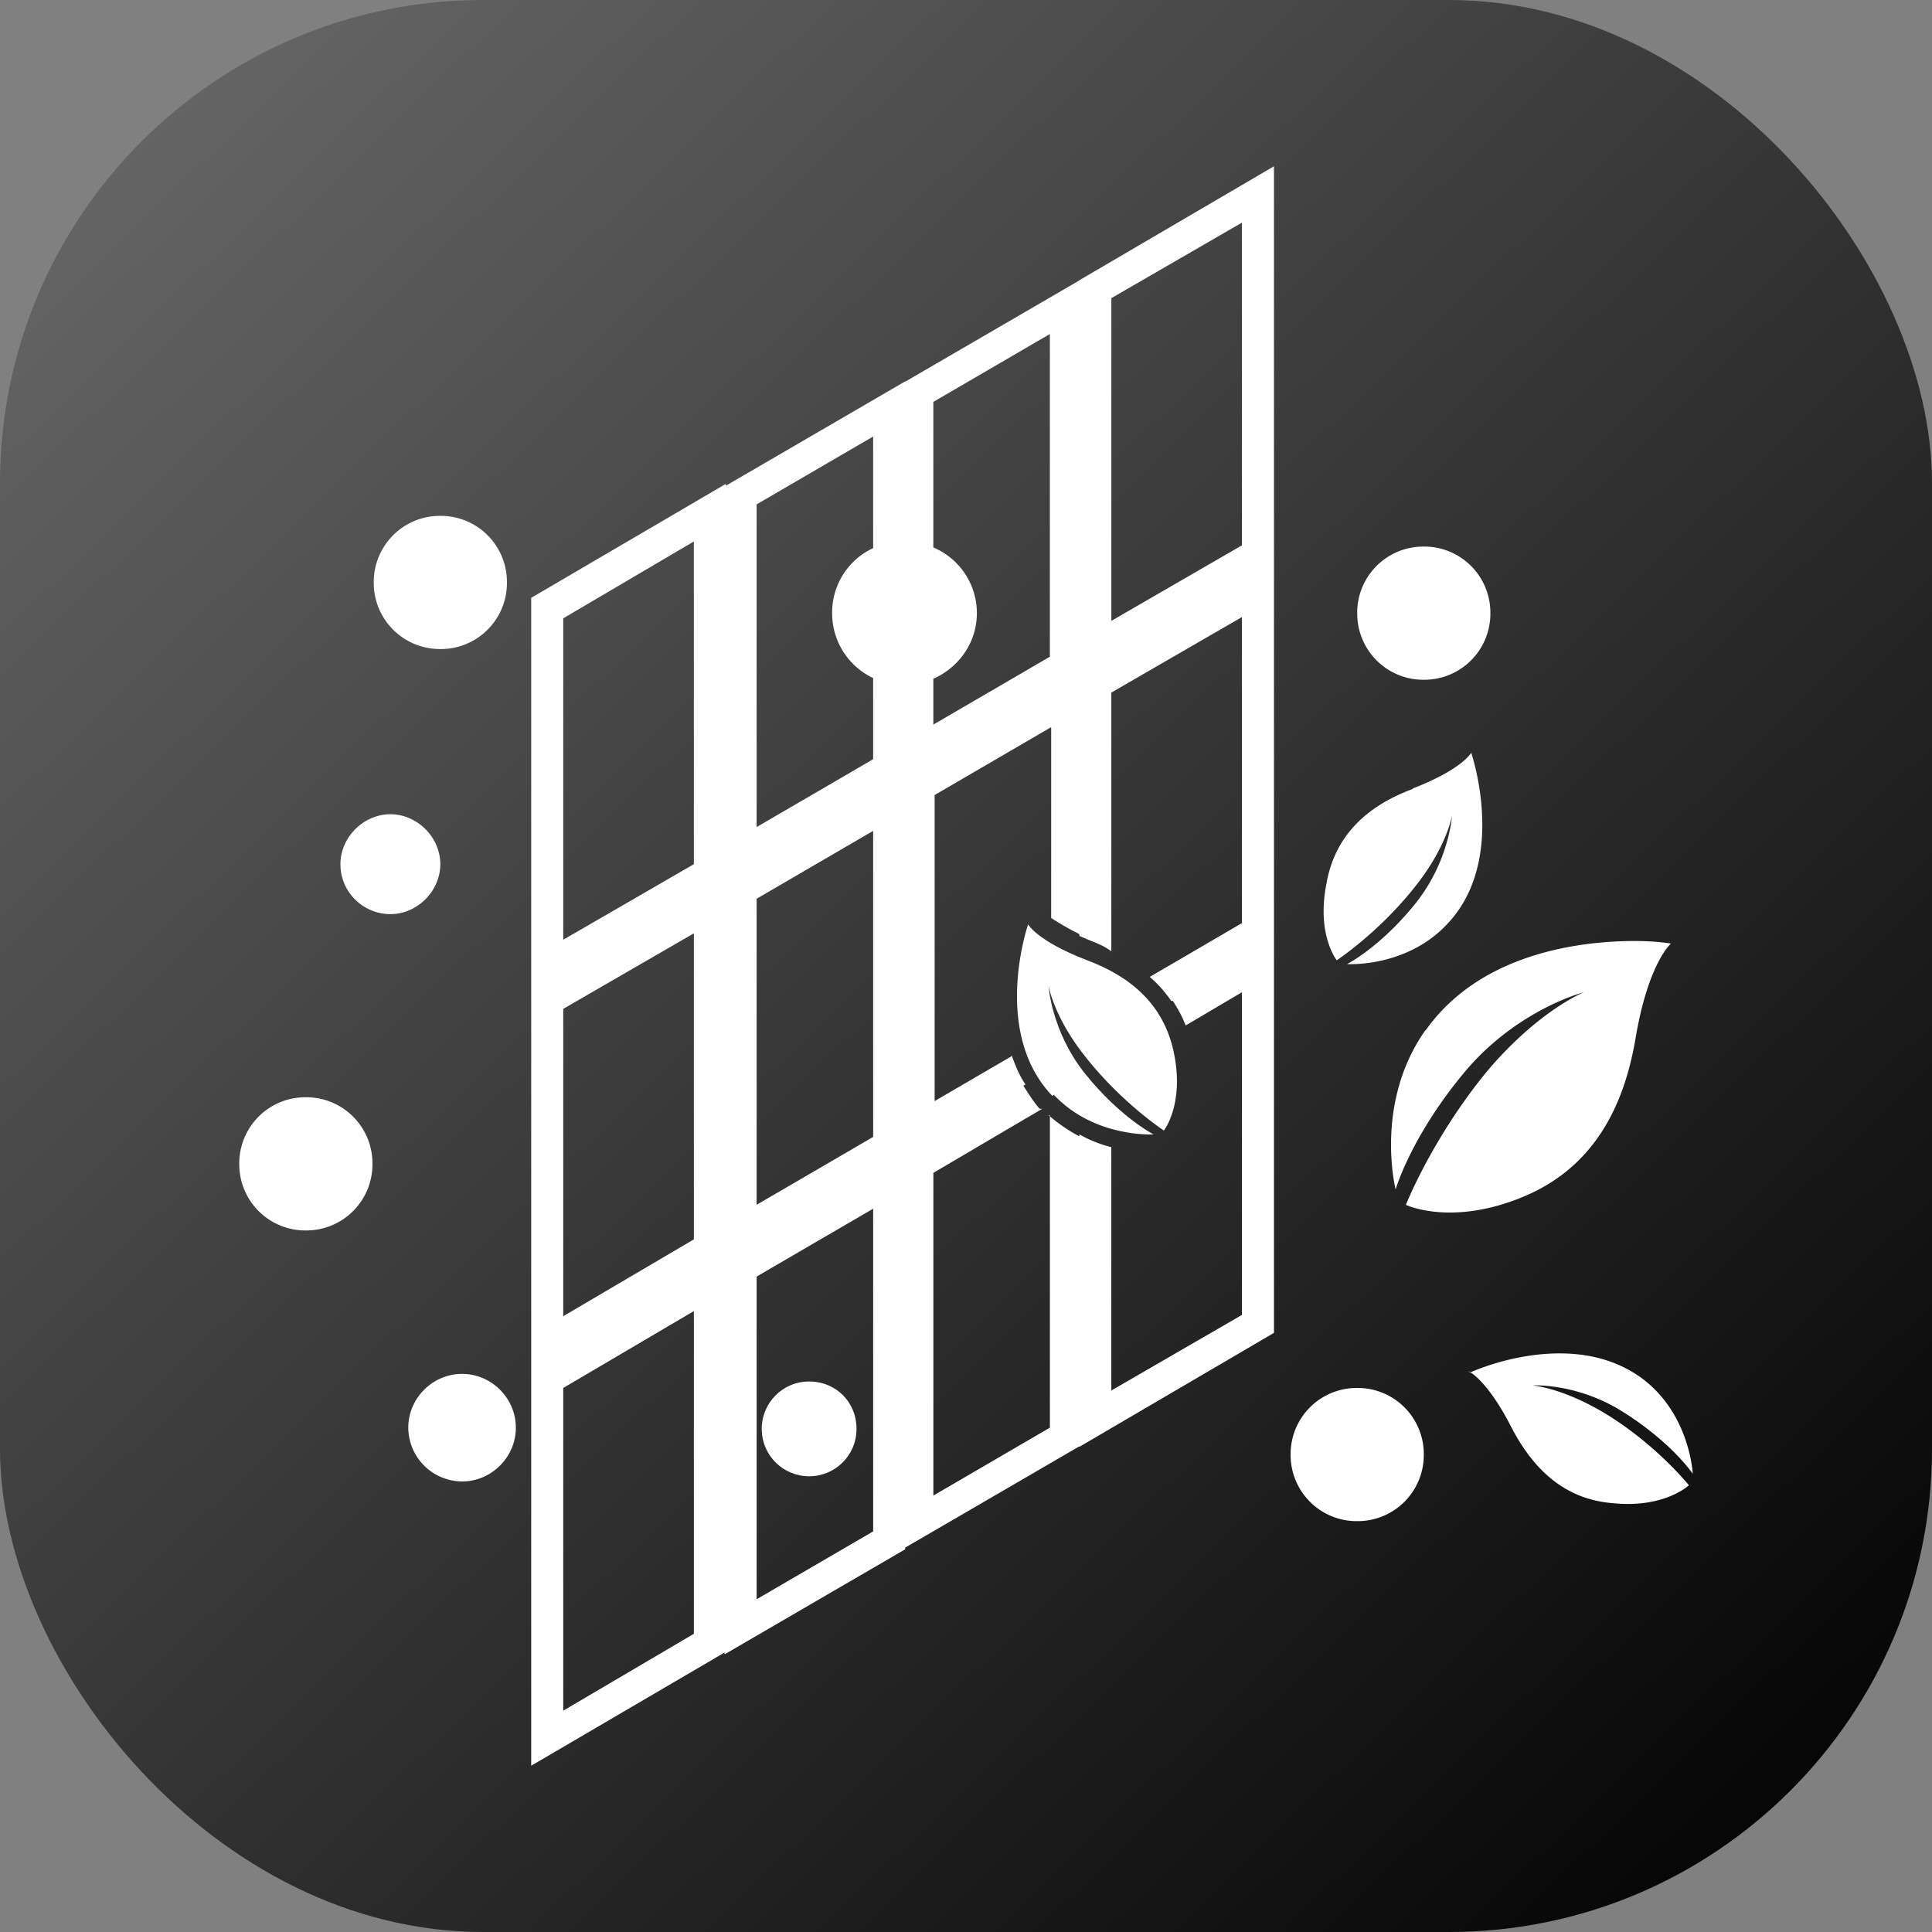 <svg fill="none" xmlns="http://www.w3.org/2000/svg" viewBox="0 0 64 64"><rect x="0" y="0" width="64" height="64" fill="#808080" stroke="none"/><g clip-path="url(#clip0_317_129178)"><rect width="64" height="64" rx="16" fill="url(#paint0_linear_317_129178)"/><path d="M38.215 37.578s-1.952.127-3.31-1.315l-.042.043c-2.036-2.121-.806-5.685-.806-5.685s.297.552 1.952 1.188c1.357.509 2.545 1.4 2.884 3.097.34 1.696-.339 2.545-.339 2.545s-1.358-.891-2.545-2.376c-1.103-1.357-1.273-2.418-1.273-2.418s.085 1.485 1.188 2.885c1.188 1.484 2.29 2.036 2.29 2.036ZM25.234 47.334c0 .89.721 1.57 1.57 1.57.848 0 1.569-.68 1.569-1.57s-.679-1.57-1.57-1.57c-.89 0-1.57.722-1.57 1.57Z" fill="#fff"/><path fill-rule="evenodd" clip-rule="evenodd" d="M29.985 51.323v-.056l5.769-3.355v.016l6.448-3.775V5.508l-6.448 3.776v.006l-5.77 3.355v-.01l-5.939 3.455v-.061l-6.448 3.775v38.688l6.406-3.751v.061l5.982-3.479Zm6.83-41.446v10.69l4.326-2.502V7.375l-4.327 2.502Zm-1.061 27.7v.065a5.244 5.244 0 0 1-.975-.663v-.036h-.043l.043.037v10.313l-3.86 2.249v-10.69l3.605-2.121h-.085c-.192-.225-.337-.45-.469-.657l-.044-.068-.026-.04.073-.042c-.212-.297-.339-.636-.466-.976v.042l-2.546 1.485V26.336l3.86-2.248v6.321s.433.288.933.533v.062s.297.127.509.212c.212.085.382.17.551.297v-8.57l4.327-2.502v10.138l-3.054 1.782c.297.254.51.509.721.806l.034-.02c.177.261.321.526.433.824l1.866-1.102v10.69l-4.327 2.503v-8.06a4.251 4.251 0 0 1-1.06-.425Zm-4.836-15.092v1.518l3.86-2.248v-10.69l-3.86 2.248v4.822a2.36 2.36 0 0 1 1.442 2.179c0 .97-.6 1.801-1.442 2.17Zm-1.994-.023v2.688l-3.86 2.248v-10.69l3.86-2.248v3.697a2.349 2.349 0 0 0-1.358 2.157c0 .95.555 1.768 1.358 2.148Zm-3.86 19.826v10.69l3.86-2.248V40.04l-3.86 2.248Zm0-2.378V29.772l3.86-2.248v10.138l-3.86 2.248Zm-6.406-8.78V20.483l4.327-2.546v10.69l-4.327 2.503Zm0 12.471 4.327-2.545V30.918l-4.327 2.502v10.181Zm0 13.067v-10.69l4.327-2.546v10.69l-4.327 2.546Z" fill="#fff"/><path d="M14.587 21.5a2.19 2.19 0 0 1-2.206-2.205 2.19 2.19 0 0 1 2.206-2.206 2.19 2.19 0 0 1 2.206 2.206 2.19 2.19 0 0 1-2.206 2.206ZM10.132 40.76a2.19 2.19 0 0 1-2.206-2.206 2.19 2.19 0 0 1 2.206-2.206 2.19 2.19 0 0 1 2.206 2.206 2.19 2.19 0 0 1-2.206 2.206ZM11.277 28.628c0 .933.764 1.654 1.655 1.654.89 0 1.654-.763 1.654-1.654 0-.891-.763-1.655-1.654-1.655-.891 0-1.655.764-1.655 1.655ZM15.307 49.075a1.792 1.792 0 0 1-1.782-1.782c0-.975.806-1.781 1.782-1.781.975 0 1.781.806 1.781 1.781 0 .976-.806 1.782-1.781 1.782ZM46.826 26.125c-1.4.51-2.587 1.442-2.884 3.14-.34 1.696.339 2.545.339 2.545s1.358-.891 2.545-2.376c1.103-1.357 1.273-2.418 1.273-2.418s-.085 1.485-1.188 2.885c-1.188 1.485-2.29 2.036-2.29 2.036s1.95.127 3.308-1.315c2.036-2.121.806-5.685.806-5.685s-.297.552-1.951 1.188h.042ZM47.208 34.142c-1.697 2.417-.976 5.26-.976 5.26s.51-1.782 2.333-3.946c1.74-2.036 3.903-2.587 3.903-2.587s-1.485.594-3.181 2.587c-1.824 2.206-2.715 4.455-2.715 4.455s1.484.72 3.86-.255c2.375-.975 3.351-3.012 3.733-5.175.424-2.588 1.188-3.224 1.188-3.224s-.467-.085-1.188-.085c-1.782 0-5.09.382-6.915 2.927l-.042.043ZM48.711 45.46a.476.476 0 0 0-.06-.034l.042.043.018-.008ZM48.711 45.46c.17.109.685.517 1.34 1.79.678 1.316 1.696 2.419 3.393 2.546 1.697.17 2.503-.594 2.503-.594s-1.018-1.273-2.63-2.29c-1.485-.934-2.546-1.019-2.546-1.019s1.485-.085 3.012.89c1.612 1.019 2.291 2.037 2.291 2.037s-.085-1.951-1.654-3.14c-.849-.635-1.824-.847-2.758-.847-1.503 0-2.785.553-2.951.628ZM44.96 20.312a2.19 2.19 0 0 0 2.205 2.206 2.19 2.19 0 0 0 2.206-2.206 2.19 2.19 0 0 0-2.206-2.206 2.19 2.19 0 0 0-2.206 2.206ZM44.96 50.39a2.19 2.19 0 0 1-2.207-2.206 2.19 2.19 0 0 1 2.206-2.206 2.19 2.19 0 0 1 2.206 2.206 2.19 2.19 0 0 1-2.206 2.206Z" fill="#fff"/></g><defs><linearGradient id="paint0_linear_317_129178" x1="61.846" y1="64" x2="-4.1" y2="-4.205" gradientUnits="userSpaceOnUse"><stop stop-color="currentColor"/><stop offset="1" stop-color="currentColor" stop-opacity=".1"/></linearGradient><clipPath id="clip0_317_129178"><path fill="#fff" d="M0 0h64v64H0z"/></clipPath></defs></svg>
